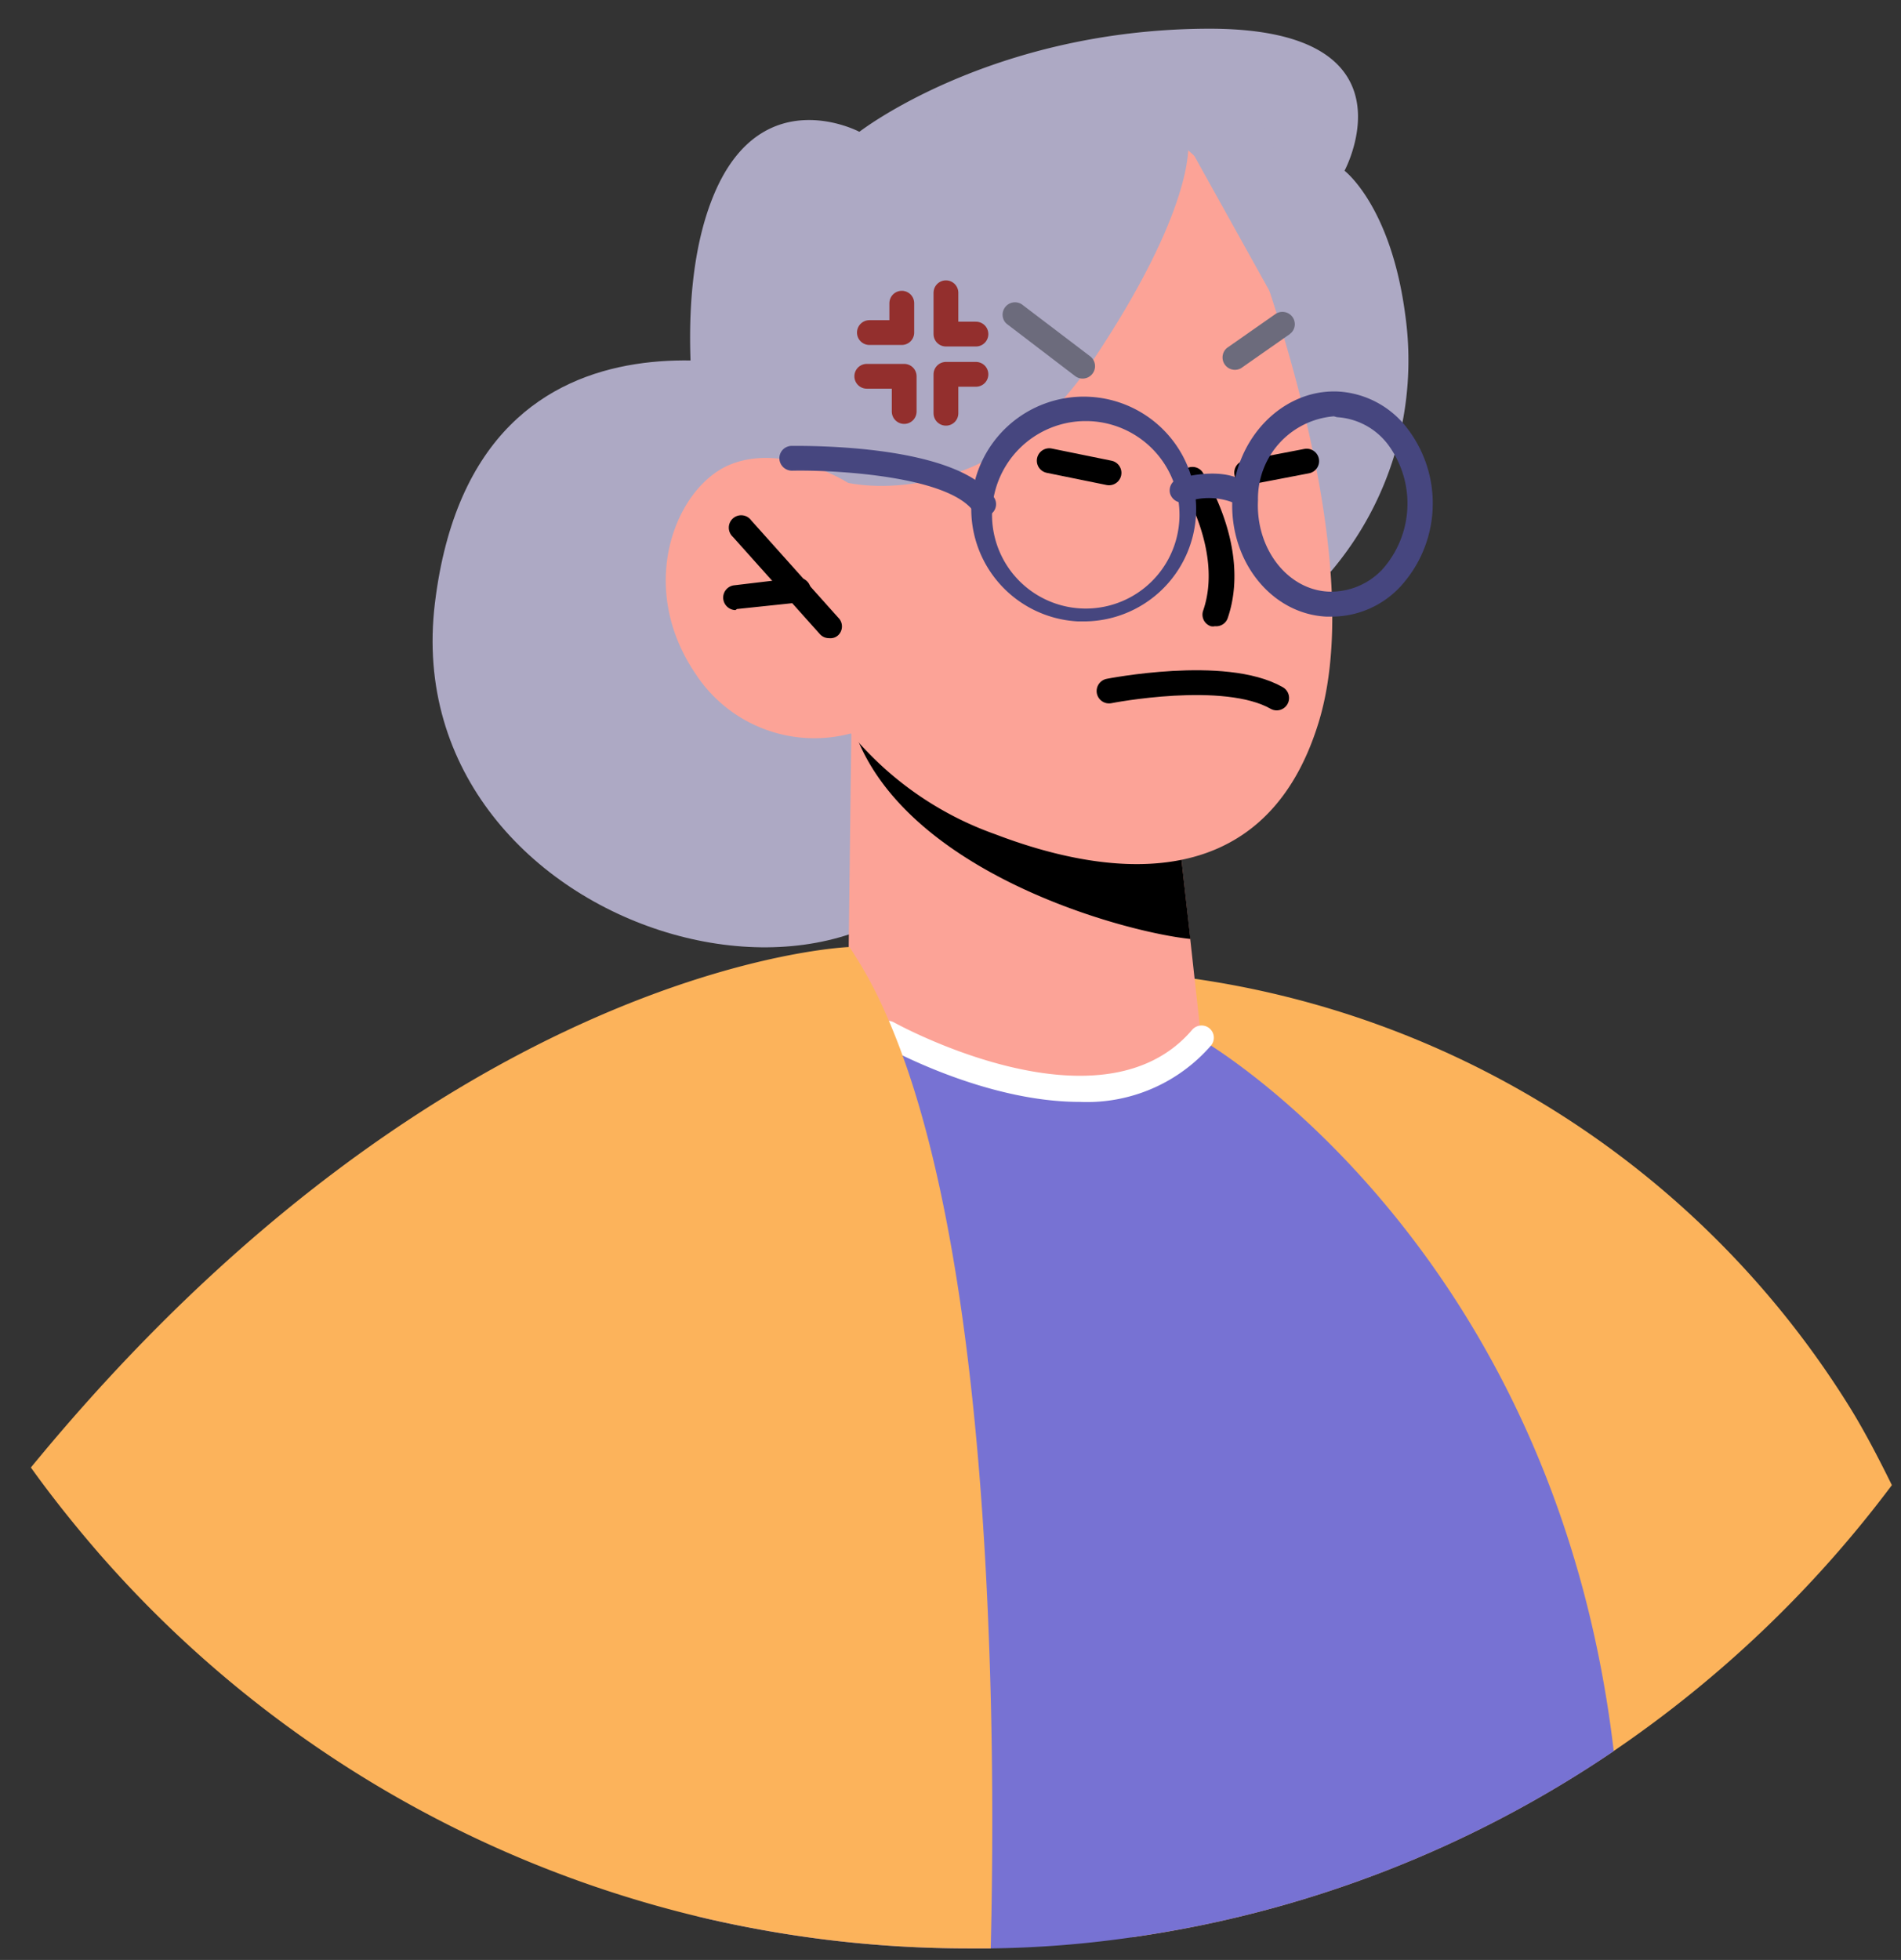 <svg id="Layer_1" data-name="Layer 1" xmlns="http://www.w3.org/2000/svg" viewBox="0 0 87.42 90.11"><rect x="0" y="0" width="87.42" height="90.11" fill="#333333" stroke="none"/><defs><style>.cls-1{fill:#ada9c4;}.cls-2{fill:#fcb35b;}.cls-3{fill:#7772d3;}.cls-4{fill:#fca397;}.cls-5{fill:#6c6b7c;}.cls-6{fill:#fff;}.cls-7{fill:#46467f;}.cls-8,.cls-9{fill:none;stroke-linecap:round;stroke-linejoin:round;stroke-width:1.14px;}.cls-8{stroke:#000;}.cls-9{stroke:#932f2d;}</style></defs><path class="cls-1" d="M37,17.42S21.89,12.18,20,27.73s21.83,22,25.32,8.42S37,17.42,37,17.42Z"/><path class="cls-2" d="M87,68.28a53.7,53.7,0,0,1-12.8,12.23,52.65,52.65,0,0,1-22.16,8.56L45.46,74.94,39.71,62.61,36.93,55.4l-3.07-8,4.33-.5,2.55-.3,6.61-.77L54.94,45A42.6,42.6,0,0,1,85.12,64.79C85.75,65.82,86.37,67,87,68.28Z"/><path class="cls-3" d="M74.21,80.51a52.65,52.65,0,0,1-22.16,8.56,49.41,49.41,0,0,1-6.49.51c-.35,0-.7,0-1.06,0a53.52,53.52,0,0,1-12.42-1.47L36.93,55.4l1.26-8.48.47-3.17.63.14,8.06,2,7.9,1.91S71.45,57.07,74.21,80.51Z"/><path class="cls-1" d="M61.2,26.28a15,15,0,0,0,3.42-11.82c-.66-5-2.79-6.61-2.79-6.61s3.56-6.6-6.38-6.53S39.52,6.06,39.52,6.06,35.06,3.68,32.85,8.9,32.4,22,32.4,22Z"/><path class="cls-4" d="M39.15,33.72,39,45.83s2.15,3.51,9.24,4.15c5.28.47,7-2.22,7-2.22L54.07,37.14,41.29,34.21Z"/><path d="M39.17,33a4.1,4.1,0,0,0,.34,1.17c2.66,6.08,12.18,8.68,15.23,9l-.67-6Z"/><path class="cls-4" d="M57,9.54s6.22,15.25,3.64,23.67-10.28,6.9-14.86,5.15a15.23,15.23,0,0,1-6.65-4.64A6.52,6.52,0,0,1,32,31c-2.79-4.08-.9-8.65,1.6-9.65S39,22.2,39,22.2l-2.19-4.44S47-4.29,57,9.54Z"/><path class="cls-1" d="M39,22.2s6.45,1.53,11.2-5.54,4.44-10,4.44-10l4.23,7.6S60,9.09,58.07,5.73,53.94,3,53.94,3L39.52,6.06,35.36,17.4Z"/><path d="M55.87,28.79a.41.41,0,0,1-.19,0,.56.56,0,0,1-.35-.72c.93-2.7-1-5.74-1-5.77a.57.57,0,0,1,.95-.62c.09.14,2.29,3.53,1.17,6.76A.56.56,0,0,1,55.87,28.79Z"/><path d="M38.13,29.34a.56.56,0,0,1-.43-.19l-4-4.47a.57.57,0,1,1,.85-.75l4,4.47a.56.56,0,0,1,0,.8A.52.52,0,0,1,38.13,29.34Z"/><path d="M33.82,28.05a.58.58,0,0,1-.56-.51.57.57,0,0,1,.5-.63l2.85-.34a.57.57,0,1,1,.13,1.13L33.89,28Z"/><path class="cls-5" d="M59.39,15.29l-.09.08-2.23,1.56a.57.57,0,0,1-.65-.93l2.23-1.56a.57.57,0,0,1,.79.14A.56.56,0,0,1,59.39,15.29Z"/><path class="cls-5" d="M46.18,14.75A.57.57,0,0,1,47,14l3.13,2.38a.57.57,0,0,1-.69.91l-3.13-2.39A.49.49,0,0,1,46.18,14.75Z"/><path class="cls-6" d="M49.65,50.66c-4.37,0-8.83-2.47-9.11-2.63a.57.57,0,0,1-.22-.77A.57.57,0,0,1,41.1,47c.09.05,9.52,5.27,13.72.35a.57.57,0,0,1,.8-.07.56.56,0,0,1,.06.8A7.55,7.55,0,0,1,49.65,50.66Z"/><path class="cls-7" d="M49.83,28.57h-.25A5.17,5.17,0,1,1,55,23.64a5.17,5.17,0,0,1-5.16,4.93Zm0-9.21a4.31,4.31,0,1,0,.2,0Z"/><path class="cls-7" d="M57,23.21a.54.54,0,0,1-.34-.12,3.08,3.08,0,0,0-2.14,0,.59.59,0,0,1-.71-.39.57.57,0,0,1,.39-.7c.21-.06,2.08-.59,3.14.22a.57.57,0,0,1-.34,1Z"/><path class="cls-7" d="M45.23,23.74a.56.56,0,0,1-.46-.23c-1.19-1.64-6.42-1.91-8.35-1.87a.58.58,0,0,1-.58-.56.57.57,0,0,1,.56-.58c.76,0,7.55-.07,9.29,2.34a.56.56,0,0,1-.46.9Z"/><path class="cls-2" d="M45.46,74.94c.23,5.68.19,10.91.1,14.64-.35,0-.7,0-1.06,0a53.52,53.52,0,0,1-12.42-1.47A53,53,0,0,1,4.5,71.36c-1.08-1.25-2.12-2.55-3.08-3.89C20.53,44.18,39.06,43.54,39.06,43.54s.16.23.23.35a19.45,19.45,0,0,1,1.45,2.73C43.88,53.68,45.07,65,45.46,74.94Z"/><line class="cls-8" x1="48.25" y1="21.18" x2="51" y2="21.74"/><line class="cls-8" x1="57.33" y1="21.73" x2="60.09" y2="21.2"/><path class="cls-7" d="M61.24,28.35H61c-2.52-.12-4.46-2.53-4.33-5.38S59,17.89,61.53,18a4.3,4.3,0,0,1,3.19,1.7A5.66,5.66,0,0,1,64.37,27,4.32,4.32,0,0,1,61.24,28.35Zm.1-9.21A3.8,3.8,0,0,0,57.85,23c-.11,2.22,1.35,4.11,3.24,4.2a3.24,3.24,0,0,0,2.46-1,4.55,4.55,0,0,0,.28-5.76,3.18,3.18,0,0,0-2.35-1.26Z"/><path class="cls-8" d="M51,31.77s5.31-1.05,7.71.32"/><polyline class="cls-9" points="41.47 13.94 41.47 15.29 39.98 15.29"/><polyline class="cls-9" points="43.5 13.46 43.5 15.36 44.88 15.36"/><polyline class="cls-9" points="39.86 17.3 41.58 17.3 41.58 18.92"/><polyline class="cls-9" points="43.5 19 43.5 17.21 44.88 17.21"/></svg>